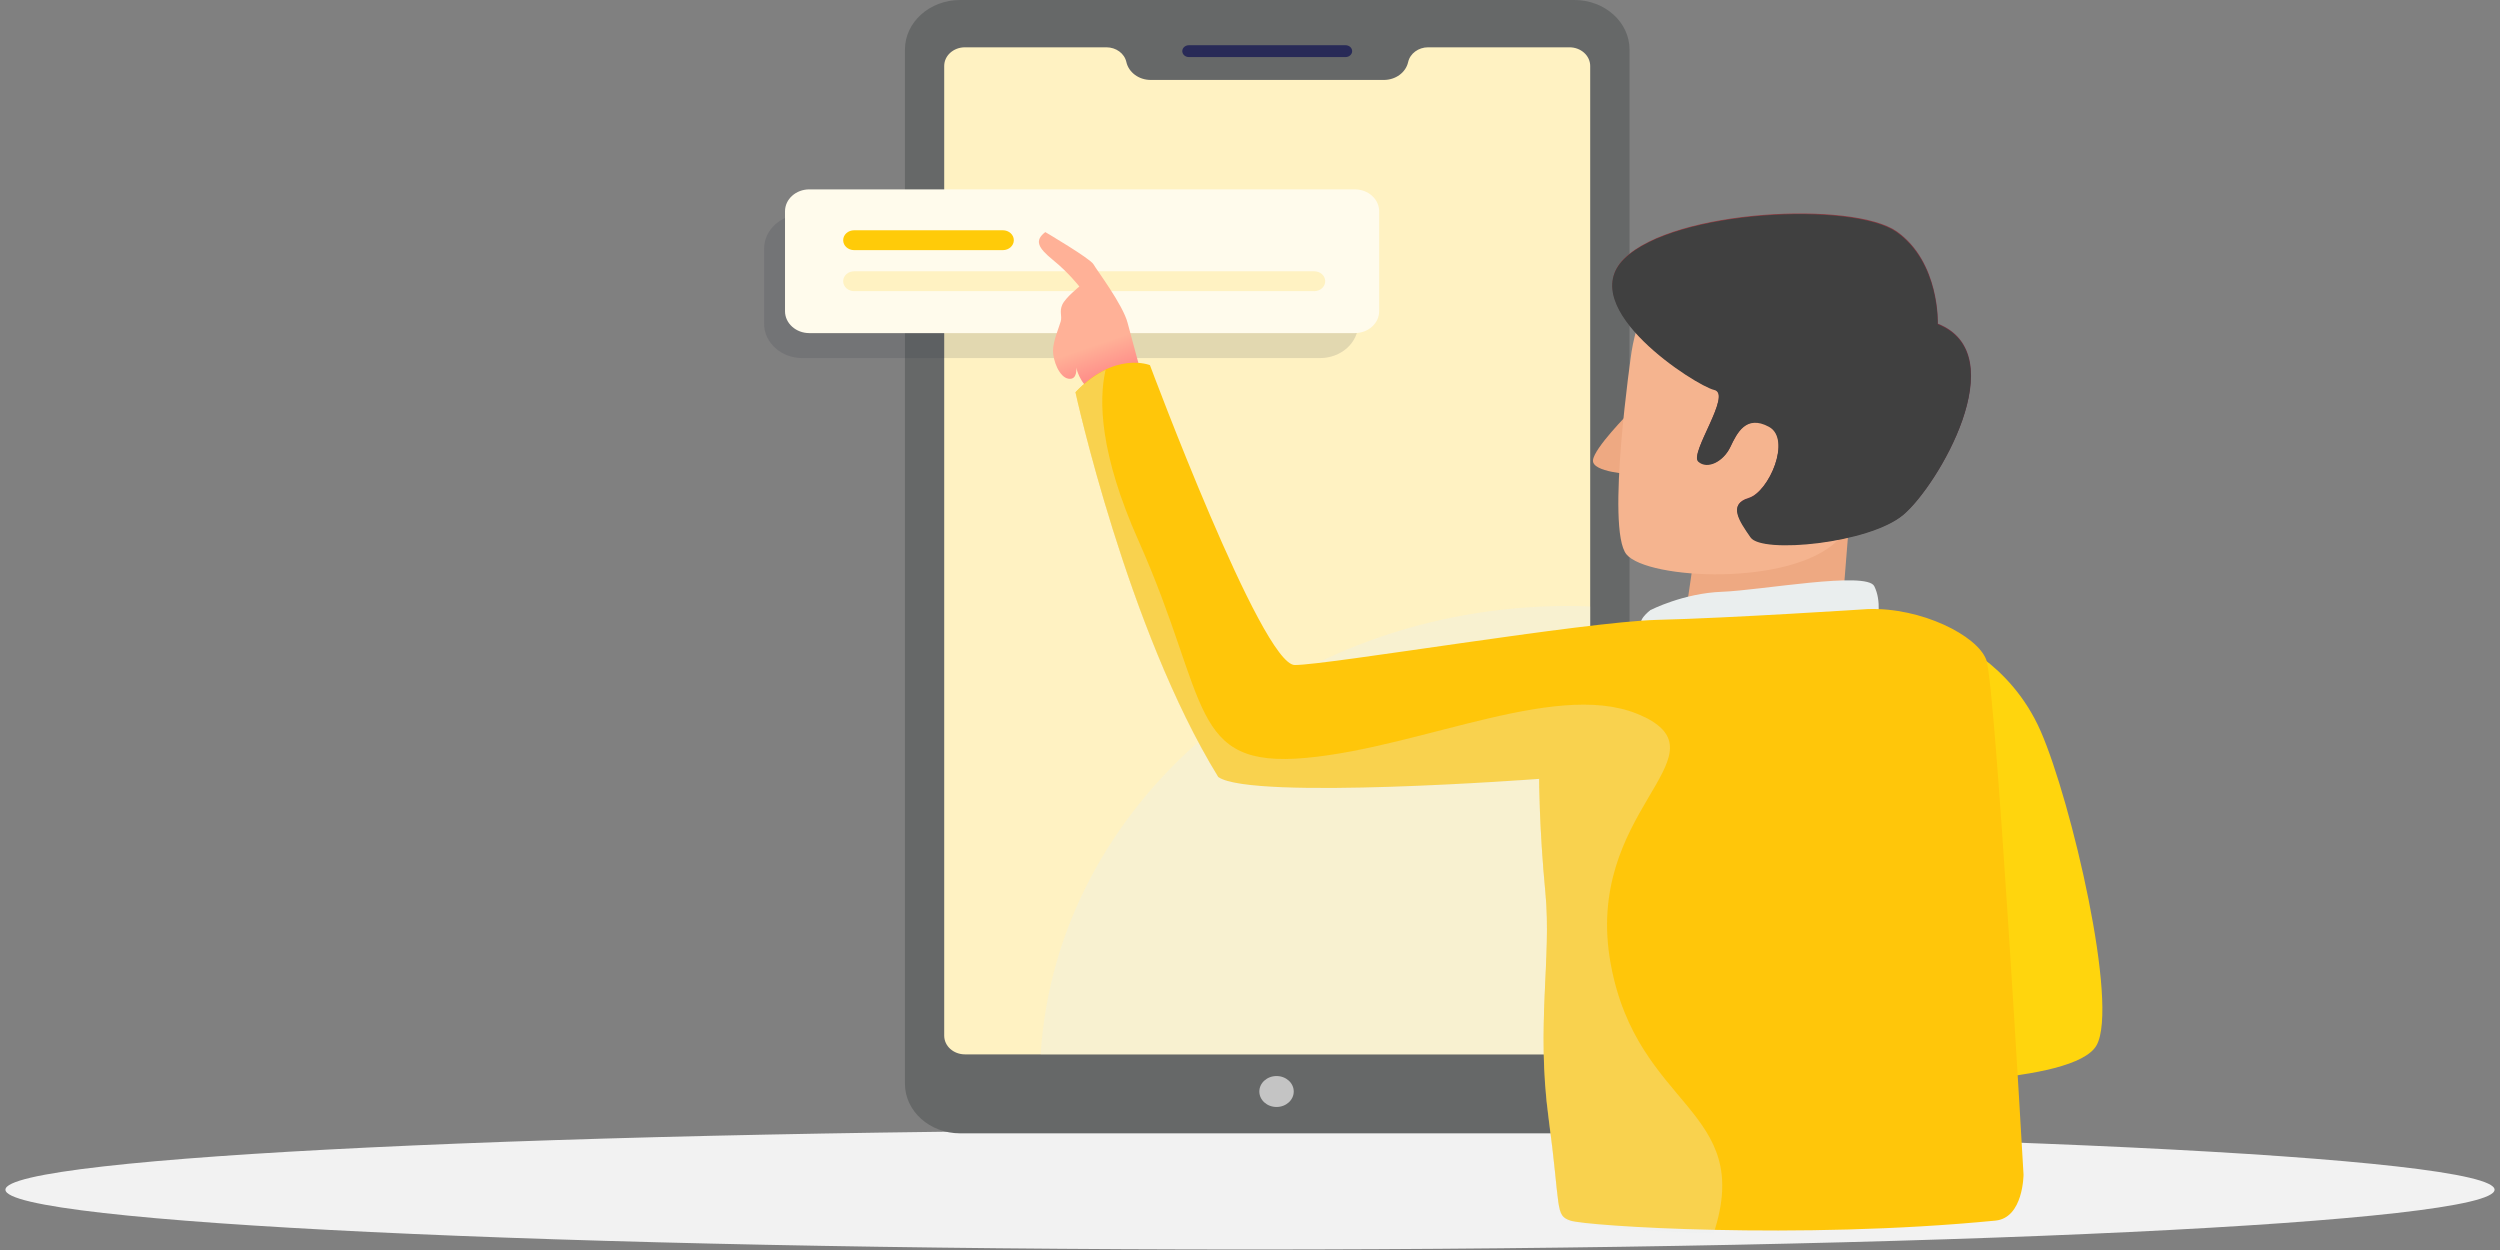 <svg width="230" height="115" viewBox="0 0 230 115" fill="none" xmlns="http://www.w3.org/2000/svg">
<rect x="0" y="0" width="230" height="115" fill="#808080" stroke="none"/>
<path d="M115 114.953C178.237 114.953 229.5 112.491 229.5 109.453C229.5 106.416 178.237 103.953 115 103.953C51.763 103.953 0.5 106.416 0.5 109.453C0.5 112.491 51.763 114.953 115 114.953Z" fill="#F2F2F2"/>
<path d="M116.936 39.012H95.194C94.814 39.012 94.506 38.734 94.506 38.393C94.506 38.051 94.814 37.773 95.194 37.773H116.936C117.316 37.773 117.625 38.051 117.625 38.393C117.625 38.734 117.316 39.012 116.936 39.012Z" fill="#C2DCE5"/>
<path d="M111.285 39.012H95.194C94.814 39.012 94.506 38.734 94.506 38.393C94.506 38.051 94.814 37.773 95.194 37.773H111.285C111.665 37.773 111.973 38.051 111.973 38.393C111.973 38.734 111.665 39.012 111.285 39.012Z" fill="#00EBFF"/>
<path d="M116.936 42.668H95.194C94.814 42.668 94.506 42.391 94.506 42.049C94.506 41.707 94.814 41.43 95.194 41.43H116.936C117.316 41.43 117.625 41.707 117.625 42.049C117.625 42.391 117.316 42.668 116.936 42.668Z" fill="#C2DCE5"/>
<path d="M101.637 42.668H95.194C94.814 42.668 94.506 42.391 94.506 42.049C94.506 41.707 94.814 41.43 95.194 41.43H101.637C102.017 41.43 102.325 41.707 102.325 42.049C102.325 42.391 102.017 42.668 101.637 42.668Z" fill="#86F7C1"/>
<path style="mix-blend-mode:overlay" opacity="0.57" d="M102.029 16.852C97.375 16.852 93.594 20.243 93.594 24.439C93.594 28.634 97.365 32.025 102.029 32.025C106.694 32.025 110.465 28.634 110.465 24.439C110.465 20.243 106.694 16.852 102.029 16.852ZM102.029 28.384C99.605 28.384 97.632 26.619 97.632 24.429C97.632 22.239 99.594 20.474 102.029 20.474C104.465 20.474 106.427 22.239 106.427 24.429C106.427 26.619 104.465 28.384 102.029 28.384Z" fill="url(#paint0_linear_3094_25096)"/>
<path opacity="0.42" d="M96.284 23.689C97.065 23.689 97.754 23.273 98.113 22.644C98.843 21.36 100.322 20.491 102.028 20.491C103.734 20.491 105.213 21.369 105.943 22.644C106.302 23.273 106.98 23.689 107.772 23.689C109.251 23.689 110.258 22.302 109.611 21.11C108.244 18.587 105.367 16.859 102.038 16.859C98.709 16.859 95.832 18.597 94.466 21.11C93.818 22.302 94.825 23.689 96.305 23.689H96.284Z" fill="url(#paint1_linear_3094_25096)"/>
<path d="M144.842 0H88.33C85.526 0 83.254 2.044 83.254 4.565V99.702C83.254 102.223 85.526 104.267 88.33 104.267H144.842C147.645 104.267 149.918 102.223 149.918 99.702V4.565C149.918 2.044 147.645 0 144.842 0Z" fill="#666868"/>
<path d="M119.024 100.419C119.024 101.205 118.315 101.842 117.442 101.842C116.568 101.842 115.859 101.205 115.859 100.419C115.859 99.634 116.568 98.996 117.442 98.996C118.315 98.996 119.024 99.634 119.024 100.419Z" fill="#C4C4C4"/>
<path d="M144.397 4.352H131.389C130.495 4.352 129.724 4.925 129.549 5.71C129.334 6.671 128.399 7.355 127.309 7.355H105.866C104.776 7.355 103.841 6.662 103.626 5.71C103.451 4.915 102.68 4.352 101.786 4.352H88.778C87.72 4.352 86.867 5.119 86.867 6.07V95.284C86.867 96.235 87.72 97.002 88.778 97.002H144.386C145.445 97.002 146.298 96.235 146.298 95.284V6.07C146.298 5.119 145.445 4.352 144.386 4.352H144.397Z" fill="#FFF2C2"/>
<path opacity="0.31" d="M144.291 55.75C118.357 55.75 97.17 74.001 95.742 97.002H144.384C145.442 97.002 146.295 96.235 146.295 95.283V55.796C145.627 55.769 144.959 55.75 144.291 55.75Z" fill="#EAEEEE"/>
<path d="M123.792 5.251H109.376C109.037 5.251 108.77 5.001 108.77 4.705C108.77 4.4 109.047 4.16 109.376 4.16H123.792C124.131 4.16 124.398 4.41 124.398 4.705C124.398 5.01 124.12 5.251 123.792 5.251Z" fill="#282A57"/>
<g style="mix-blend-mode:multiply" opacity="0.13">
<path d="M121.446 19.719H73.811C71.87 19.719 70.297 21.134 70.297 22.879V29.782C70.297 31.528 71.87 32.943 73.811 32.943H121.446C123.386 32.943 124.96 31.528 124.96 29.782V22.879C124.96 21.134 123.386 19.719 121.446 19.719Z" fill="#212338"/>
</g>
<path d="M124.644 17.422H74.461C73.224 17.422 72.221 18.324 72.221 19.436V28.631C72.221 29.744 73.224 30.646 74.461 30.646H124.644C125.881 30.646 126.883 29.744 126.883 28.631V19.436C126.883 18.324 125.881 17.422 124.644 17.422Z" fill="#FFFBEC"/>
<path d="M92.255 23.013H78.59C78.024 23.013 77.572 22.607 77.572 22.099C77.572 21.59 78.024 21.184 78.59 21.184H92.255C92.82 21.184 93.272 21.59 93.272 22.099C93.272 22.607 92.82 23.013 92.255 23.013Z" fill="#FFCB09"/>
<path d="M120.902 26.787H78.59C78.024 26.787 77.572 26.38 77.572 25.872C77.572 25.364 78.024 24.957 78.59 24.957H120.902C121.467 24.957 121.919 25.364 121.919 25.872C121.919 26.38 121.467 26.787 120.902 26.787Z" fill="#FFF2C2"/>
<path d="M179.272 58.734C179.272 58.734 184.924 60.814 187.749 67.282C190.575 73.751 194.942 92.464 192.887 96.161C190.832 99.857 173.621 99.626 173.621 99.626C173.621 99.626 177.731 66.358 179.272 58.734Z" fill="#FFD50D"/>
<path d="M105.168 34.973C105.168 34.973 104.172 31.378 103.74 29.706C103.309 28.033 100.884 24.826 100.596 24.309C100.308 23.791 96.168 21.352 96.168 21.352C95.171 22.119 95.459 22.765 96.876 23.921C98.305 25.076 99.301 26.36 99.301 26.36C99.301 26.36 98.017 27.386 97.729 28.033C97.442 28.671 97.729 29.059 97.585 29.576C97.442 30.094 96.876 31.378 96.876 32.275C96.876 33.171 97.452 34.714 98.305 34.843C99.157 34.973 99.014 33.818 99.014 33.818C99.014 33.818 99.301 35.232 100.442 35.999C101.582 36.766 102.723 36.895 102.723 36.895L103.432 37.542L105.436 36.128L105.148 34.973H105.168Z" fill="url(#paint2_linear_3094_25096)"/>
<path d="M149.882 37.977C149.882 37.977 146.645 41.229 146.553 42.348C146.46 43.456 150.077 43.632 150.077 43.632L149.882 37.977Z" fill="#EEA982"/>
<path d="M155.777 51.73L155.027 56.84C155.027 56.84 162.055 58.855 169.525 55.491L170.275 46.074L155.777 51.721V51.73Z" fill="#EEA982"/>
<path d="M150.11 32.312C150.11 32.312 147.706 48.677 149.638 51.006C151.569 53.326 164.742 53.982 169.047 49.731C173.352 45.471 181.295 36.221 175.284 25.935C170.763 18.191 152.484 17.812 150.11 32.321V32.312Z" fill="#F5B48F"/>
<path d="M178.282 29.783C178.282 29.783 178.488 24.127 174.511 21.299C170.524 18.472 154.064 19.239 149.451 23.758C144.837 28.286 156.057 35.438 157.732 35.817C159.407 36.196 155.42 41.667 156.263 42.415C157.105 43.173 158.564 42.415 159.201 41.094C159.828 39.772 160.671 38.072 162.767 39.209C164.863 40.336 162.767 45.243 160.876 45.807C158.986 46.37 160.034 47.886 161.082 49.392C162.13 50.899 171.984 49.956 175.128 47.313C178.272 44.67 185.403 32.601 178.272 29.773L178.282 29.783Z" fill="url(#paint3_linear_3094_25096)"/>
<path d="M178.257 29.841C178.257 29.841 178.462 24.186 174.486 21.358C170.499 18.53 154.039 19.297 149.425 23.816C144.812 28.344 156.032 35.497 157.707 35.876C159.382 36.255 155.395 41.725 156.237 42.474C157.08 43.232 158.549 42.474 159.176 41.152C159.803 39.831 160.645 38.131 162.742 39.267C164.838 40.395 162.742 45.302 160.851 45.865C158.96 46.429 160.008 47.945 161.056 49.451C162.104 50.957 171.958 50.015 175.102 47.372C178.246 44.729 185.377 32.66 178.246 29.832L178.257 29.841Z" fill="#404040"/>
<path d="M151.871 56.115C151.871 56.115 154.871 54.572 158.436 54.443C162.002 54.313 171.722 52.521 172.431 53.925C173.14 55.339 172.718 57.132 172.718 57.132C172.718 57.132 156.72 58.287 153.72 58.158C150.72 58.028 150.288 57.391 151.86 56.106L151.871 56.115Z" fill="#EAEEEE"/>
<path d="M171.863 56.034C171.863 56.034 159.101 56.868 152.443 57.029C145.775 57.2 122.163 61.182 119.121 61.182C116.08 61.182 105.795 33.594 105.795 33.594C105.795 33.594 102.558 32.267 98.941 36.087C98.941 36.087 103.699 57.864 112.083 71.487C115.135 73.649 141.603 71.657 141.603 71.657C141.603 71.657 141.603 76.142 142.178 82.133C142.754 88.124 141.326 94.348 142.466 102.824C143.607 111.299 143.042 111.802 144.47 112.295C145.898 112.797 165.441 114.069 183.586 112.295C186.155 112.044 186.165 108.062 186.165 108.062C186.165 108.062 183.597 62.931 182.734 60.689C181.881 58.447 176.733 55.873 171.883 56.034H171.863Z" fill="#FFC60A"/>
<g style="mix-blend-mode:overlay" opacity="0.3">
<path d="M151.303 65.98C143.874 62.236 131.02 68.728 120.169 69.724C109.319 70.721 111.312 64.481 104.747 49.755C101.171 41.736 101.068 36.834 101.716 34.023C100.853 34.437 99.918 35.083 98.941 36.107C98.941 36.107 103.699 57.908 112.083 71.547C115.135 73.711 141.603 71.718 141.603 71.718C141.603 71.718 141.603 76.207 142.178 82.205C142.754 88.203 141.326 94.435 142.466 102.92C143.607 111.405 143.042 111.908 144.47 112.402C145.158 112.644 150.46 113.291 157.652 113.479C161.434 101.968 150.645 102.049 148.189 88.697C145.621 74.717 158.762 69.724 151.333 65.98H151.303Z" fill="#EAEEEE"/>
</g>
<defs>
<linearGradient id="paint0_linear_3094_25096" x1="103.787" y1="8.877" x2="101.546" y2="33.45" gradientUnits="userSpaceOnUse">
<stop stop-color="#282A57" stop-opacity="0"/>
<stop offset="0.38" stop-color="#787995" stop-opacity="0.37"/>
<stop offset="1" stop-color="white"/>
</linearGradient>
<linearGradient id="paint1_linear_3094_25096" x1="101.155" y1="7.988" x2="102.352" y2="31.53" gradientUnits="userSpaceOnUse">
<stop stop-color="#1AE5FF"/>
<stop offset="0.26" stop-color="#63E8F8"/>
<stop offset="0.7" stop-color="#EAEEEE"/>
</linearGradient>
<linearGradient id="paint2_linear_3094_25096" x1="100.545" y1="31.812" x2="102.282" y2="36.907" gradientUnits="userSpaceOnUse">
<stop stop-color="#FFB197"/>
<stop offset="1" stop-color="#FF707D"/>
</linearGradient>
<linearGradient id="paint3_linear_3094_25096" x1="155.122" y1="15.053" x2="169.331" y2="42.889" gradientUnits="userSpaceOnUse">
<stop stop-color="#A43F41"/>
<stop offset="1" stop-color="#642F41"/>
</linearGradient>
</defs>
</svg>
